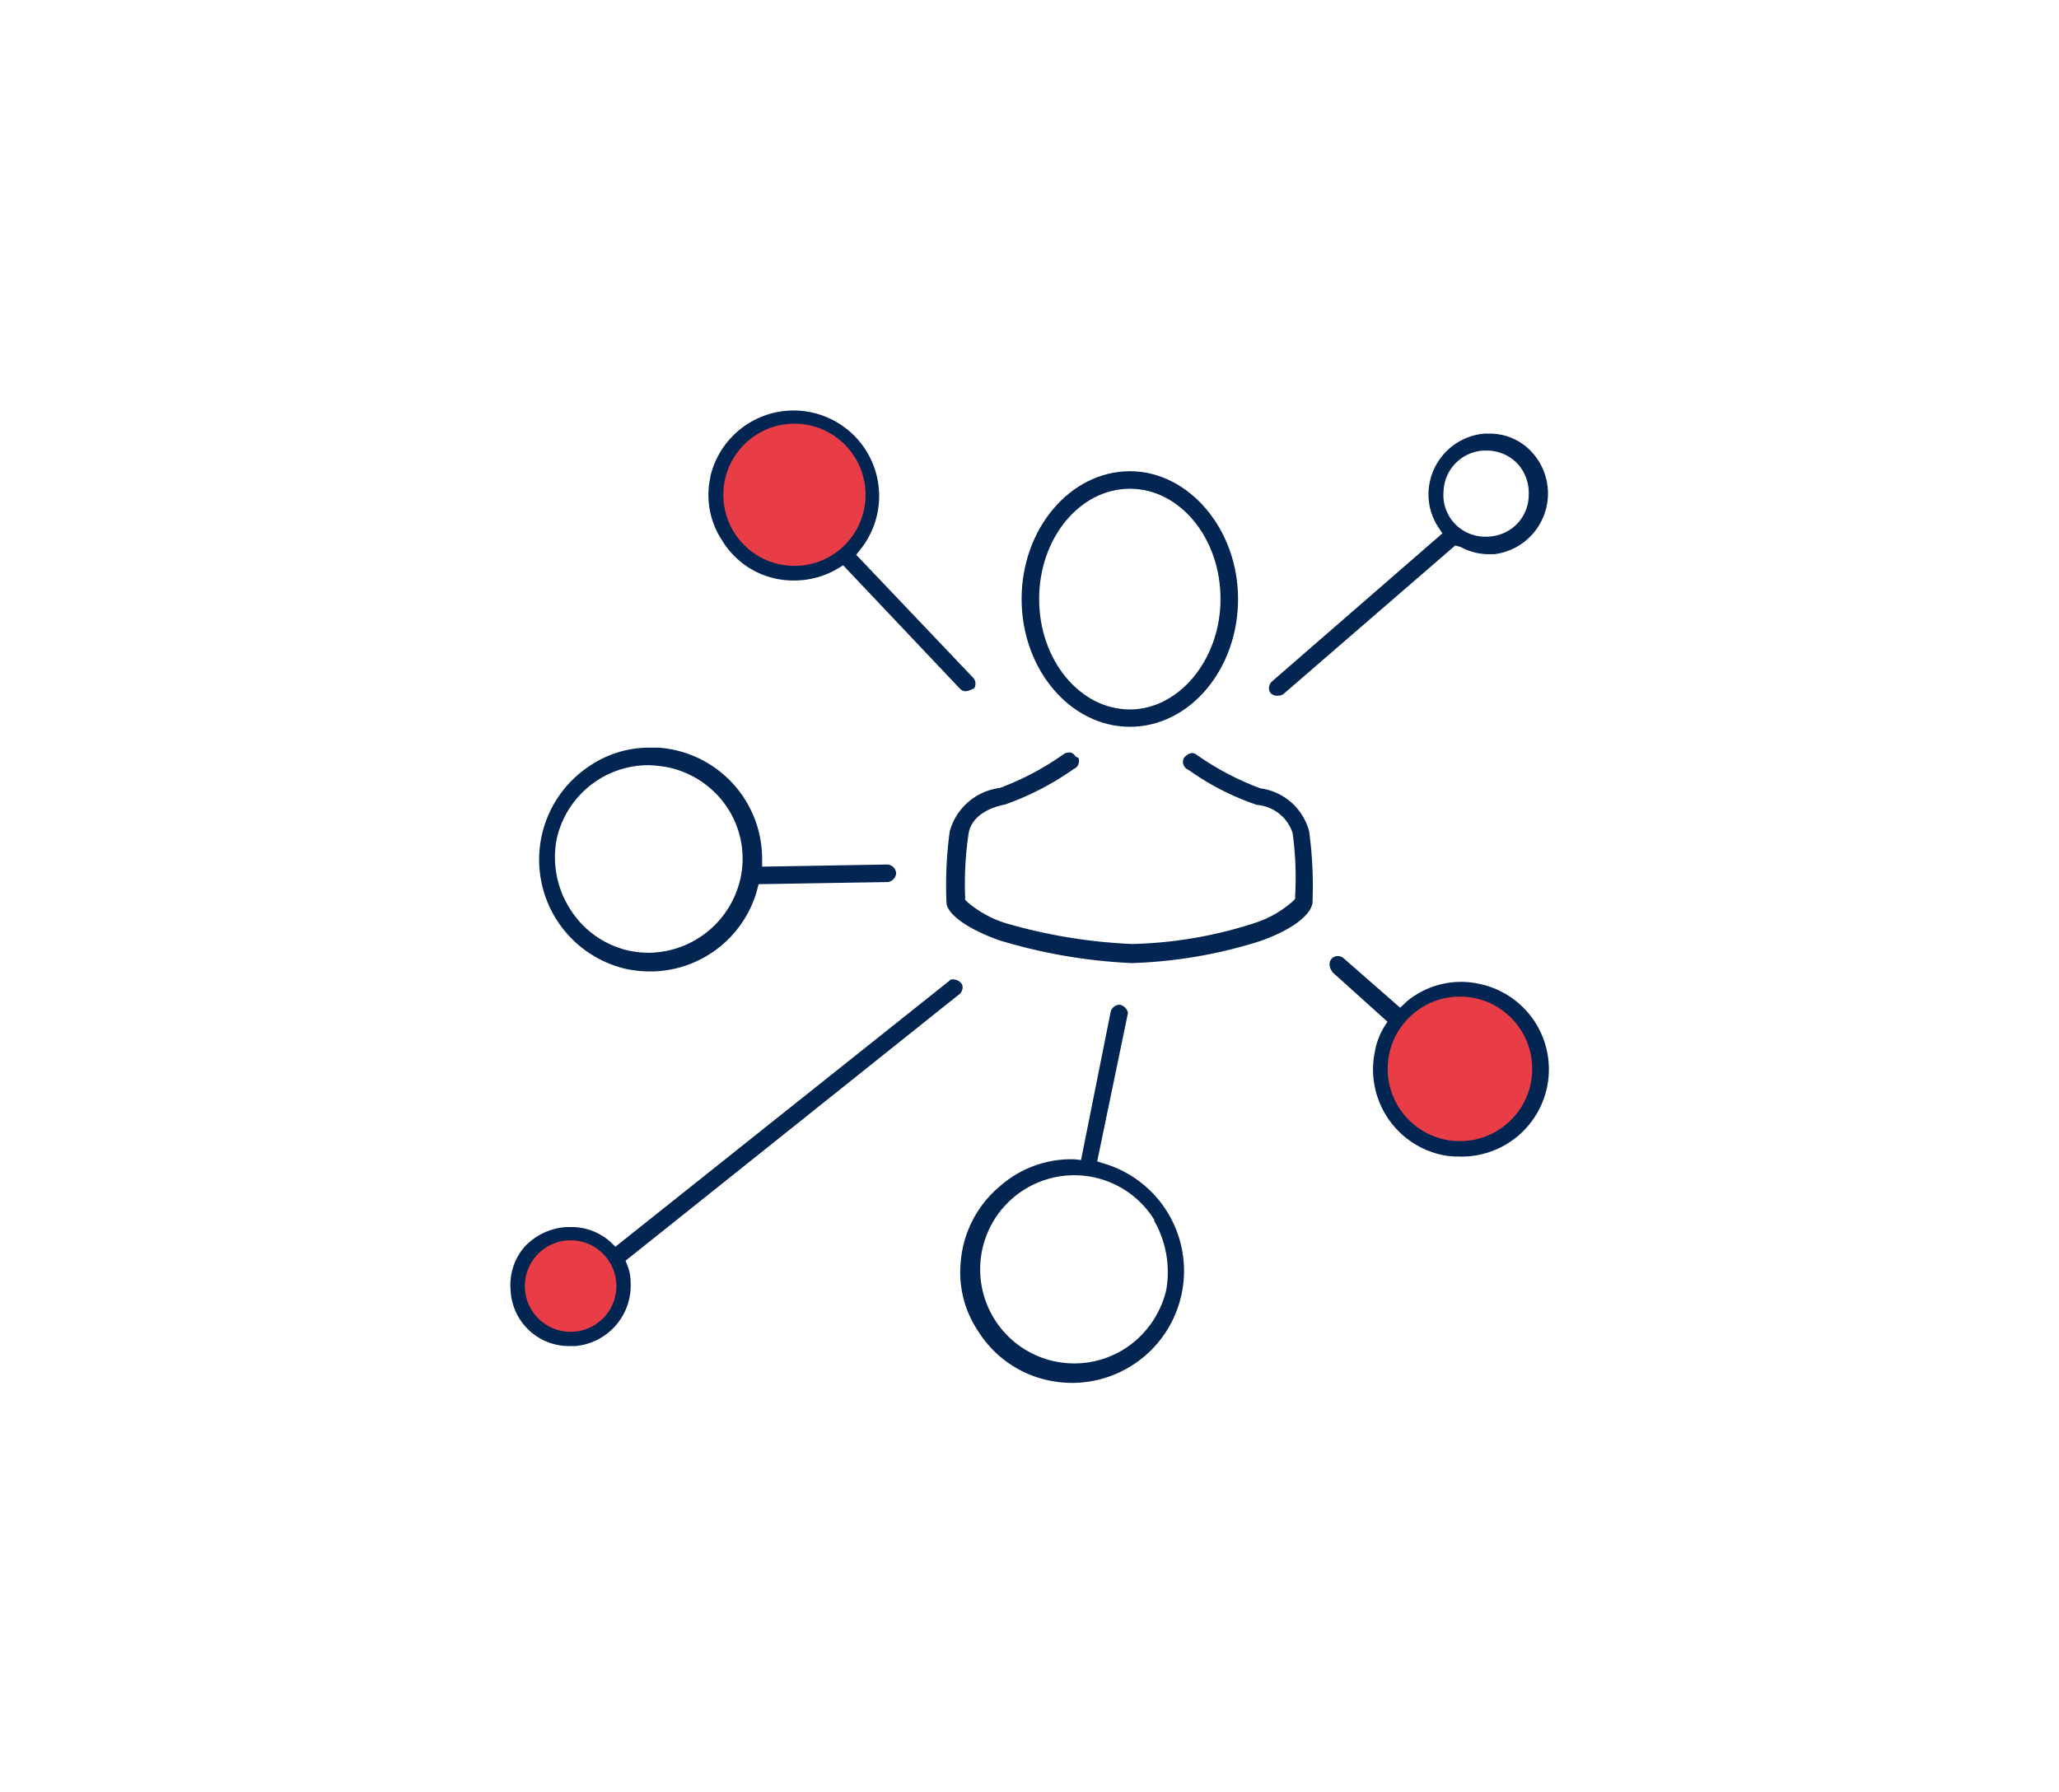 <svg id="Calque_1" data-name="Calque 1" xmlns="http://www.w3.org/2000/svg" viewBox="0 0 105.69 91.98"><defs><style>.cls-1{fill:#032552;}.cls-2{fill:#e83d47;}</style></defs><path class="cls-1" d="M55.14,59.51H55a5.53,5.53,0,0,0-3.69,1.4,5.65,5.65,0,0,0-2,3.93,5.39,5.39,0,0,0,.89,3.48,5.64,5.64,0,0,0,3.61,2.54,5.75,5.75,0,0,0,2.86-11.13l-.35-.11L57.9,52a.54.54,0,0,0-.4-.42h0A.48.48,0,0,0,57,52l-1.51,7.55Zm4.1,3.15a5.31,5.31,0,0,1,.62,3.58v0a4.93,4.93,0,0,1-2.13,3,4.83,4.83,0,1,1,1.52-6.62Z"/><path class="cls-1" d="M38.94,45.39l6.61-.11a.49.49,0,0,0,.45-.45.48.48,0,0,0-.45-.45l-6.43.11v-.41a5.72,5.72,0,0,0-5.34-5.7l-.47,0a5.45,5.45,0,0,0-3,.91,5.76,5.76,0,0,0,1.78,10.44,6.1,6.1,0,0,0,1.27.14,5.7,5.7,0,0,0,5.5-4.17ZM38,45.13a4.87,4.87,0,0,1-4.7,3.78,4.88,4.88,0,0,1-1.07-.12,4.78,4.78,0,0,1-3-2.18,4.93,4.93,0,0,1-.66-3.51,4.83,4.83,0,0,1,4.71-3.82,6.77,6.77,0,0,1,1,.11,4.85,4.85,0,0,1,3.06,2.08A4.75,4.75,0,0,1,38,45.13Z"/><path class="cls-1" d="M36.47,24.47a4.22,4.22,0,0,0,.6,3.28,4.27,4.27,0,0,0,3.72,2.05A4.38,4.38,0,0,0,43,29.19l.28-.17,6,6.34c.21.21.44.11.66,0l.05,0a.43.43,0,0,0,.08-.27.42.42,0,0,0-.12-.3l-6-6.31.22-.28a4.39,4.39,0,1,0-7.72-3.68Z"/><path class="cls-1" d="M75.9,50.5h0a4.35,4.35,0,0,0-3.28.61,2.69,2.69,0,0,0-.48.37l-.27.25L69,49.22a.47.47,0,0,0-.33-.14.42.42,0,0,0-.3.12c-.18.18-.16.46.05.73l2.8,2.52-.18.28A3.68,3.68,0,0,0,70.57,54a4.49,4.49,0,0,0,3.37,5.27,3.82,3.82,0,0,0,.9.1A4.48,4.48,0,0,0,75.9,50.5Z"/><path class="cls-1" d="M58,24.19c-3.06,0-5.56,2.95-5.56,6.56s2.5,6.56,5.56,6.56,5.55-2.94,5.55-6.56S61,24.19,58,24.19Zm0,12.23c-2.57,0-4.66-2.54-4.66-5.67s2.09-5.66,4.66-5.66,4.65,2.54,4.65,5.66S60.51,36.42,58,36.42Z"/><path class="cls-1" d="M55.2,38.83a.39.39,0,0,0-.25-.2h-.09a.44.44,0,0,0-.27.09,14.22,14.22,0,0,1-3.27,1.73,3.06,3.06,0,0,0-2.57,2.23,20.29,20.29,0,0,0-.16,3.75c.16.59,1.12,1.27,2.7,1.84a27.66,27.66,0,0,0,6.8,1.17,24.25,24.25,0,0,0,6.6-1.13c1.56-.55,2.57-1.29,2.68-1.95a20.93,20.93,0,0,0-.17-3.68,3,3,0,0,0-2.5-2.21h0a14.3,14.3,0,0,1-3.34-1.77c-.21-.1-.41,0-.59.21a.44.44,0,0,0,.19.59l.13.08a13.42,13.42,0,0,0,3.43,1.74,2.1,2.1,0,0,1,1.83,1.44A16.75,16.75,0,0,1,66.48,46v.14l-.1.11a5.46,5.46,0,0,1-2,1.14,21.85,21.85,0,0,1-6.27,1.07,27.43,27.43,0,0,1-6.46-1.06,5.58,5.58,0,0,1-2-1.1l-.11-.11V46a17.35,17.35,0,0,1,.18-3.22c.19-1.09,1.48-1.41,1.87-1.48a14.43,14.43,0,0,0,3.39-1.73l.14-.1a.38.38,0,0,0,.24-.26.41.41,0,0,0,0-.3Z"/><path class="cls-1" d="M75,28.09a3,3,0,0,0,1.45.36h.25A3.14,3.14,0,0,0,78.42,23a2.93,2.93,0,0,0-2-.74h-.23a3.14,3.14,0,0,0-2.86,3.31,3.09,3.09,0,0,0,.51,1.51l.2.3L65.27,35a.49.49,0,0,0-.13.29.38.38,0,0,0,.1.31.48.48,0,0,0,.39.11.42.42,0,0,0,.26-.09L74.7,28ZM74.1,25.2a2.17,2.17,0,0,1,2.06-2.07h.22a2.18,2.18,0,0,1,1.54.7,2.24,2.24,0,0,1,.55,1.6A2.14,2.14,0,0,1,77.76,27a2.21,2.21,0,0,1-1.47.55h-.12A2.14,2.14,0,0,1,74.1,25.2Z"/><path class="cls-1" d="M49.41,50.72a.35.35,0,0,0-.1-.28h0a.54.54,0,0,0-.37-.16.21.21,0,0,0-.21.07L31.59,64l-.26-.25a3,3,0,0,0-2-.76h-.24A3.21,3.21,0,0,0,26.93,64a3,3,0,0,0-.72,2.24,3,3,0,0,0,3.08,2.86h.25a3.12,3.12,0,0,0,2.83-3.28,2.29,2.29,0,0,0-.15-.82l-.11-.28L49.29,51A.52.52,0,0,0,49.41,50.72Z"/><circle class="cls-2" cx="40.78" cy="25.4" r="3.65"/><circle class="cls-2" cx="74.94" cy="54.87" r="3.71"/><circle class="cls-2" cx="29.29" cy="66.02" r="2.35"/></svg>